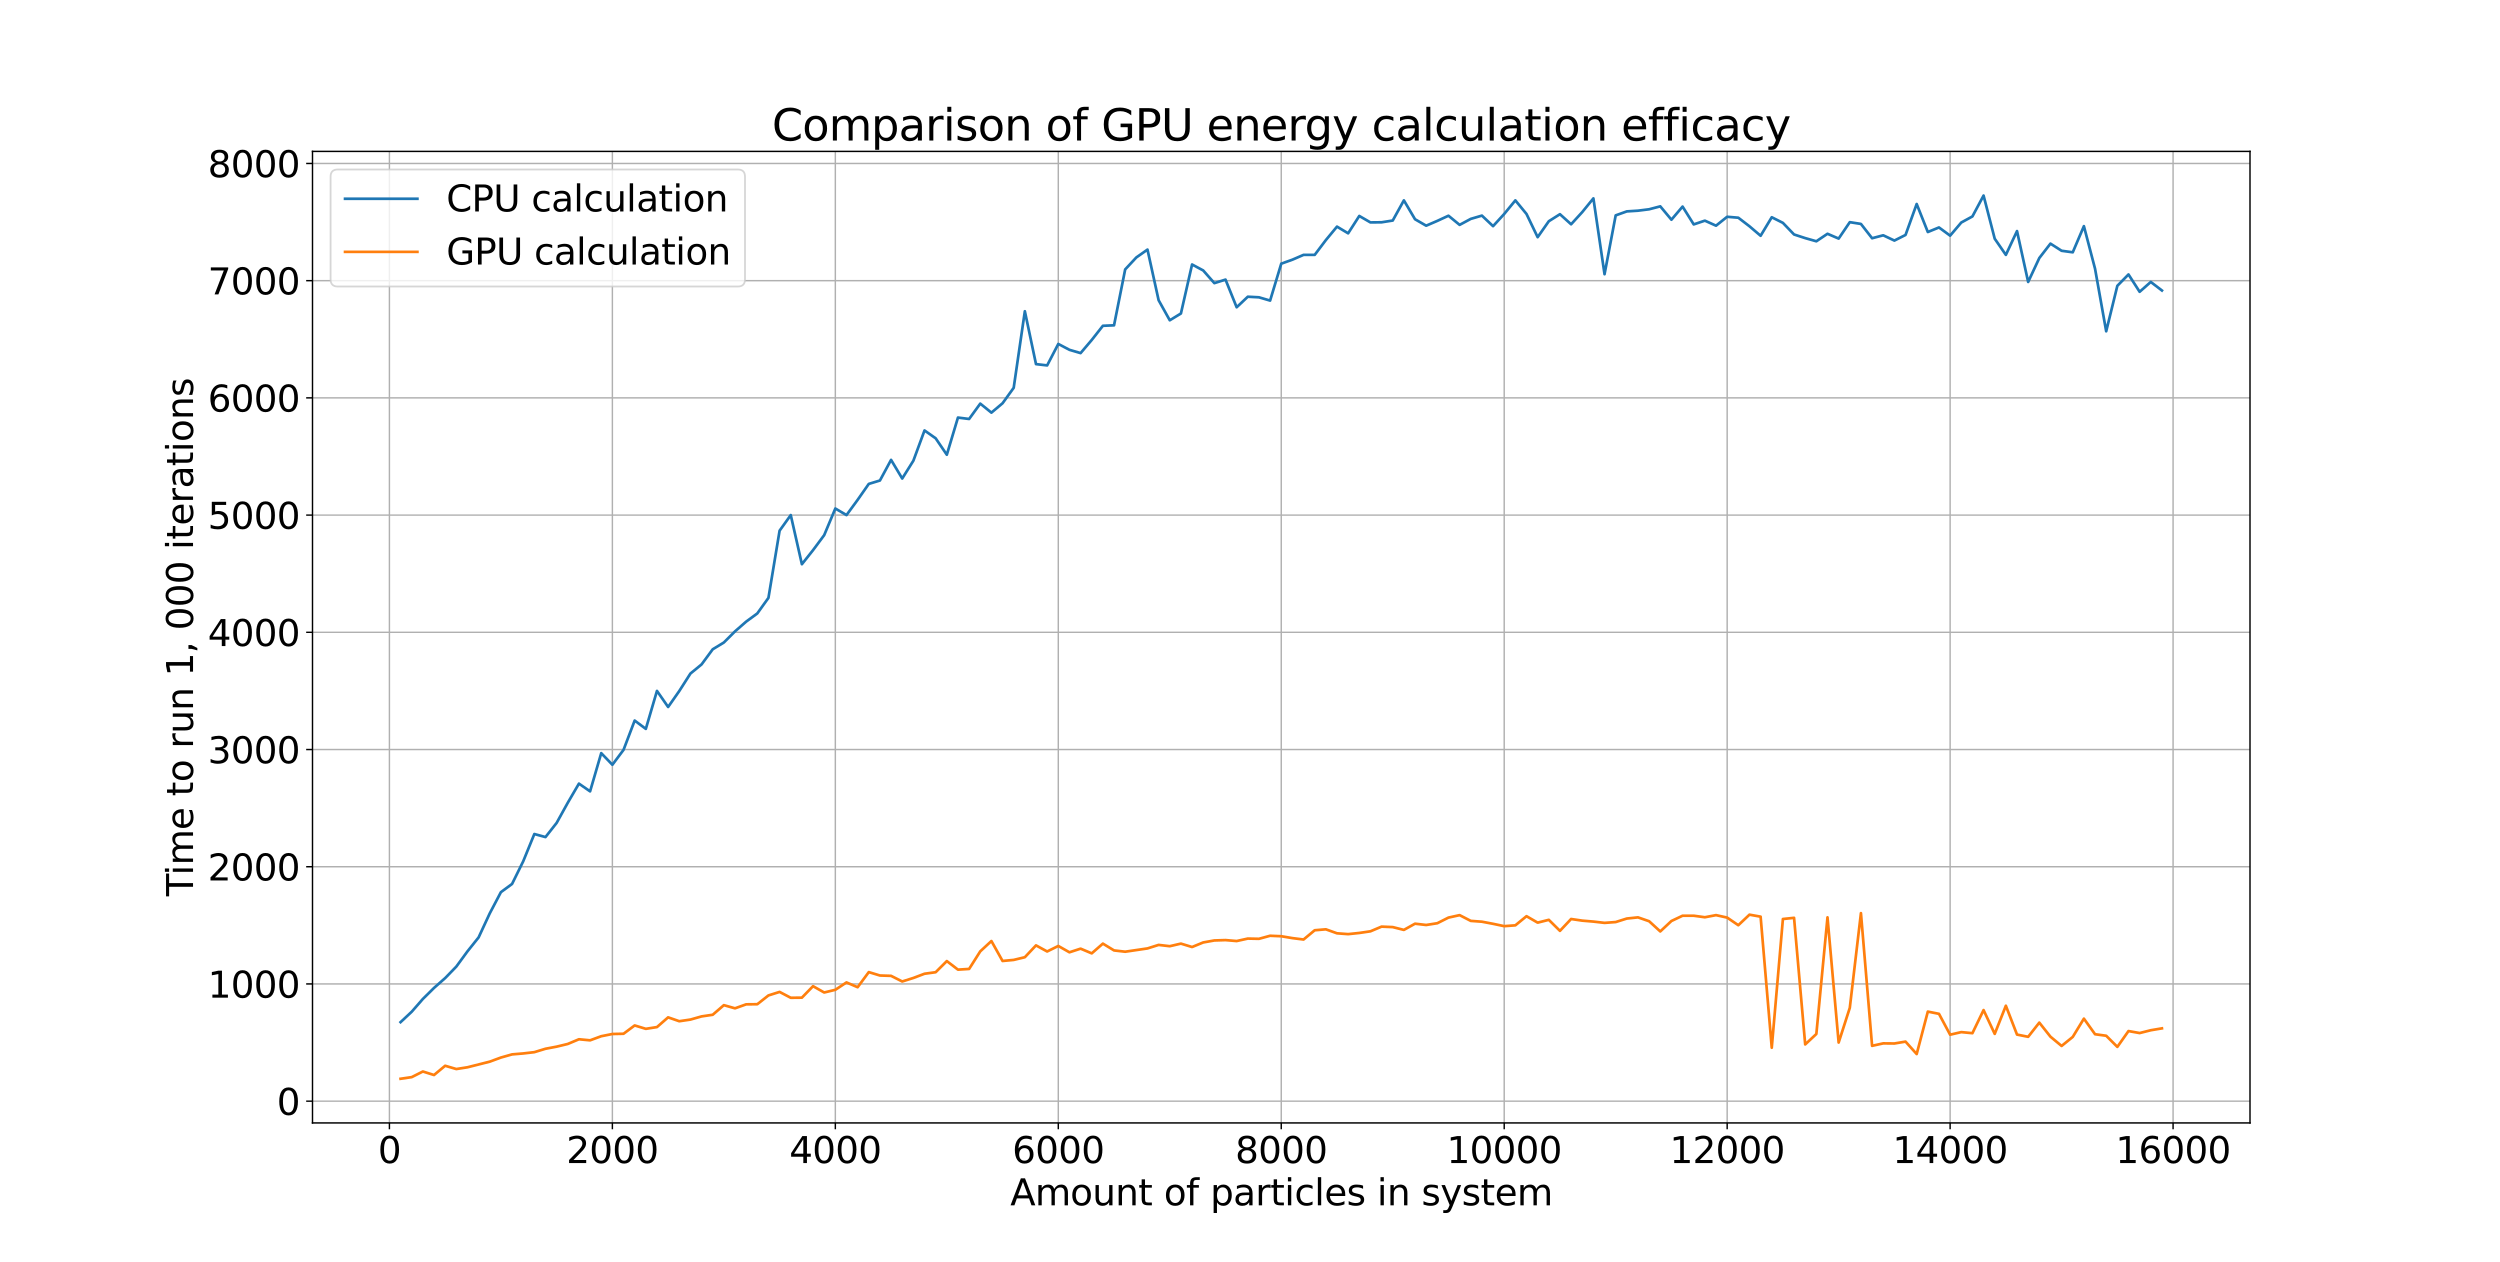 <?xml version="1.0" encoding="utf-8" standalone="no"?>
<!DOCTYPE svg PUBLIC "-//W3C//DTD SVG 1.1//EN"
  "http://www.w3.org/Graphics/SVG/1.1/DTD/svg11.dtd">
<svg xmlns:xlink="http://www.w3.org/1999/xlink" width="1382.4pt" height="697.68pt" viewBox="0 0 1382.4 697.68" xmlns="http://www.w3.org/2000/svg" version="1.1">
 <defs>
  <style type="text/css">*{stroke-linejoin: round; stroke-linecap: butt}</style>
 </defs>
 <g id="figure_1">
  <g id="patch_1">
   <path d="M 0 697.68 
L 1382.4 697.68 
L 1382.4 0 
L 0 0 
z
" style="fill: #ffffff"/>
  </g>
  <g id="axes_1">
   <g id="patch_2">
    <path d="M 172.8 620.935 
L 1244.16 620.935 
L 1244.16 83.722 
L 172.8 83.722 
z
" style="fill: #ffffff"/>
   </g>
   <g id="matplotlib.axis_1">
    <g id="xtick_1">
     <g id="line2d_1">
      <path d="M 215.334 620.935 
L 215.334 83.722 
" clip-path="url(#p359ce67615)" style="fill: none; stroke: #b0b0b0; stroke-width: 0.8; stroke-linecap: square"/>
     </g>
     <g id="line2d_2">
      <defs>
       <path id="m07ba55b7a1" d="M 0 0 
L 0 3.5 
" style="stroke: #000000; stroke-width: 0.8"/>
      </defs>
      <g>
       <use xlink:href="#m07ba55b7a1" x="215.334" y="620.935" style="stroke: #000000; stroke-width: 0.8"/>
      </g>
     </g>
     <g id="text_1">
      <!-- 0 -->
      <g transform="translate(208.971 643.132)scale(0.2 -0.2)">
       <defs>
        <path id="DejaVuSans-30" d="M 2034 4250 
Q 1547 4250 1301 3770 
Q 1056 3291 1056 2328 
Q 1056 1369 1301 889 
Q 1547 409 2034 409 
Q 2525 409 2770 889 
Q 3016 1369 3016 2328 
Q 3016 3291 2770 3770 
Q 2525 4250 2034 4250 
z
M 2034 4750 
Q 2819 4750 3233 4129 
Q 3647 3509 3647 2328 
Q 3647 1150 3233 529 
Q 2819 -91 2034 -91 
Q 1250 -91 836 529 
Q 422 1150 422 2328 
Q 422 3509 836 4129 
Q 1250 4750 2034 4750 
z
" transform="scale(0.016)"/>
       </defs>
       <use xlink:href="#DejaVuSans-30"/>
      </g>
     </g>
    </g>
    <g id="xtick_2">
     <g id="line2d_3">
      <path d="M 338.62 620.935 
L 338.62 83.722 
" clip-path="url(#p359ce67615)" style="fill: none; stroke: #b0b0b0; stroke-width: 0.8; stroke-linecap: square"/>
     </g>
     <g id="line2d_4">
      <g>
       <use xlink:href="#m07ba55b7a1" x="338.62" y="620.935" style="stroke: #000000; stroke-width: 0.8"/>
      </g>
     </g>
     <g id="text_2">
      <!-- 2000 -->
      <g transform="translate(313.17 643.132)scale(0.2 -0.2)">
       <defs>
        <path id="DejaVuSans-32" d="M 1228 531 
L 3431 531 
L 3431 0 
L 469 0 
L 469 531 
Q 828 903 1448 1529 
Q 2069 2156 2228 2338 
Q 2531 2678 2651 2914 
Q 2772 3150 2772 3378 
Q 2772 3750 2511 3984 
Q 2250 4219 1831 4219 
Q 1534 4219 1204 4116 
Q 875 4013 500 3803 
L 500 4441 
Q 881 4594 1212 4672 
Q 1544 4750 1819 4750 
Q 2544 4750 2975 4387 
Q 3406 4025 3406 3419 
Q 3406 3131 3298 2873 
Q 3191 2616 2906 2266 
Q 2828 2175 2409 1742 
Q 1991 1309 1228 531 
z
" transform="scale(0.016)"/>
       </defs>
       <use xlink:href="#DejaVuSans-32"/>
       <use xlink:href="#DejaVuSans-30" x="63.623"/>
       <use xlink:href="#DejaVuSans-30" x="127.246"/>
       <use xlink:href="#DejaVuSans-30" x="190.869"/>
      </g>
     </g>
    </g>
    <g id="xtick_3">
     <g id="line2d_5">
      <path d="M 461.907 620.935 
L 461.907 83.722 
" clip-path="url(#p359ce67615)" style="fill: none; stroke: #b0b0b0; stroke-width: 0.8; stroke-linecap: square"/>
     </g>
     <g id="line2d_6">
      <g>
       <use xlink:href="#m07ba55b7a1" x="461.907" y="620.935" style="stroke: #000000; stroke-width: 0.8"/>
      </g>
     </g>
     <g id="text_3">
      <!-- 4000 -->
      <g transform="translate(436.457 643.132)scale(0.2 -0.2)">
       <defs>
        <path id="DejaVuSans-34" d="M 2419 4116 
L 825 1625 
L 2419 1625 
L 2419 4116 
z
M 2253 4666 
L 3047 4666 
L 3047 1625 
L 3713 1625 
L 3713 1100 
L 3047 1100 
L 3047 0 
L 2419 0 
L 2419 1100 
L 313 1100 
L 313 1709 
L 2253 4666 
z
" transform="scale(0.016)"/>
       </defs>
       <use xlink:href="#DejaVuSans-34"/>
       <use xlink:href="#DejaVuSans-30" x="63.623"/>
       <use xlink:href="#DejaVuSans-30" x="127.246"/>
       <use xlink:href="#DejaVuSans-30" x="190.869"/>
      </g>
     </g>
    </g>
    <g id="xtick_4">
     <g id="line2d_7">
      <path d="M 585.193 620.935 
L 585.193 83.722 
" clip-path="url(#p359ce67615)" style="fill: none; stroke: #b0b0b0; stroke-width: 0.8; stroke-linecap: square"/>
     </g>
     <g id="line2d_8">
      <g>
       <use xlink:href="#m07ba55b7a1" x="585.193" y="620.935" style="stroke: #000000; stroke-width: 0.8"/>
      </g>
     </g>
     <g id="text_4">
      <!-- 6000 -->
      <g transform="translate(559.743 643.132)scale(0.2 -0.2)">
       <defs>
        <path id="DejaVuSans-36" d="M 2113 2584 
Q 1688 2584 1439 2293 
Q 1191 2003 1191 1497 
Q 1191 994 1439 701 
Q 1688 409 2113 409 
Q 2538 409 2786 701 
Q 3034 994 3034 1497 
Q 3034 2003 2786 2293 
Q 2538 2584 2113 2584 
z
M 3366 4563 
L 3366 3988 
Q 3128 4100 2886 4159 
Q 2644 4219 2406 4219 
Q 1781 4219 1451 3797 
Q 1122 3375 1075 2522 
Q 1259 2794 1537 2939 
Q 1816 3084 2150 3084 
Q 2853 3084 3261 2657 
Q 3669 2231 3669 1497 
Q 3669 778 3244 343 
Q 2819 -91 2113 -91 
Q 1303 -91 875 529 
Q 447 1150 447 2328 
Q 447 3434 972 4092 
Q 1497 4750 2381 4750 
Q 2619 4750 2861 4703 
Q 3103 4656 3366 4563 
z
" transform="scale(0.016)"/>
       </defs>
       <use xlink:href="#DejaVuSans-36"/>
       <use xlink:href="#DejaVuSans-30" x="63.623"/>
       <use xlink:href="#DejaVuSans-30" x="127.246"/>
       <use xlink:href="#DejaVuSans-30" x="190.869"/>
      </g>
     </g>
    </g>
    <g id="xtick_5">
     <g id="line2d_9">
      <path d="M 708.48 620.935 
L 708.48 83.722 
" clip-path="url(#p359ce67615)" style="fill: none; stroke: #b0b0b0; stroke-width: 0.8; stroke-linecap: square"/>
     </g>
     <g id="line2d_10">
      <g>
       <use xlink:href="#m07ba55b7a1" x="708.48" y="620.935" style="stroke: #000000; stroke-width: 0.8"/>
      </g>
     </g>
     <g id="text_5">
      <!-- 8000 -->
      <g transform="translate(683.03 643.132)scale(0.2 -0.2)">
       <defs>
        <path id="DejaVuSans-38" d="M 2034 2216 
Q 1584 2216 1326 1975 
Q 1069 1734 1069 1313 
Q 1069 891 1326 650 
Q 1584 409 2034 409 
Q 2484 409 2743 651 
Q 3003 894 3003 1313 
Q 3003 1734 2745 1975 
Q 2488 2216 2034 2216 
z
M 1403 2484 
Q 997 2584 770 2862 
Q 544 3141 544 3541 
Q 544 4100 942 4425 
Q 1341 4750 2034 4750 
Q 2731 4750 3128 4425 
Q 3525 4100 3525 3541 
Q 3525 3141 3298 2862 
Q 3072 2584 2669 2484 
Q 3125 2378 3379 2068 
Q 3634 1759 3634 1313 
Q 3634 634 3220 271 
Q 2806 -91 2034 -91 
Q 1263 -91 848 271 
Q 434 634 434 1313 
Q 434 1759 690 2068 
Q 947 2378 1403 2484 
z
M 1172 3481 
Q 1172 3119 1398 2916 
Q 1625 2713 2034 2713 
Q 2441 2713 2670 2916 
Q 2900 3119 2900 3481 
Q 2900 3844 2670 4047 
Q 2441 4250 2034 4250 
Q 1625 4250 1398 4047 
Q 1172 3844 1172 3481 
z
" transform="scale(0.016)"/>
       </defs>
       <use xlink:href="#DejaVuSans-38"/>
       <use xlink:href="#DejaVuSans-30" x="63.623"/>
       <use xlink:href="#DejaVuSans-30" x="127.246"/>
       <use xlink:href="#DejaVuSans-30" x="190.869"/>
      </g>
     </g>
    </g>
    <g id="xtick_6">
     <g id="line2d_11">
      <path d="M 831.767 620.935 
L 831.767 83.722 
" clip-path="url(#p359ce67615)" style="fill: none; stroke: #b0b0b0; stroke-width: 0.8; stroke-linecap: square"/>
     </g>
     <g id="line2d_12">
      <g>
       <use xlink:href="#m07ba55b7a1" x="831.767" y="620.935" style="stroke: #000000; stroke-width: 0.8"/>
      </g>
     </g>
     <g id="text_6">
      <!-- 10000 -->
      <g transform="translate(799.954 643.132)scale(0.2 -0.2)">
       <defs>
        <path id="DejaVuSans-31" d="M 794 531 
L 1825 531 
L 1825 4091 
L 703 3866 
L 703 4441 
L 1819 4666 
L 2450 4666 
L 2450 531 
L 3481 531 
L 3481 0 
L 794 0 
L 794 531 
z
" transform="scale(0.016)"/>
       </defs>
       <use xlink:href="#DejaVuSans-31"/>
       <use xlink:href="#DejaVuSans-30" x="63.623"/>
       <use xlink:href="#DejaVuSans-30" x="127.246"/>
       <use xlink:href="#DejaVuSans-30" x="190.869"/>
       <use xlink:href="#DejaVuSans-30" x="254.492"/>
      </g>
     </g>
    </g>
    <g id="xtick_7">
     <g id="line2d_13">
      <path d="M 955.053 620.935 
L 955.053 83.722 
" clip-path="url(#p359ce67615)" style="fill: none; stroke: #b0b0b0; stroke-width: 0.8; stroke-linecap: square"/>
     </g>
     <g id="line2d_14">
      <g>
       <use xlink:href="#m07ba55b7a1" x="955.053" y="620.935" style="stroke: #000000; stroke-width: 0.8"/>
      </g>
     </g>
     <g id="text_7">
      <!-- 12000 -->
      <g transform="translate(923.241 643.132)scale(0.2 -0.2)">
       <use xlink:href="#DejaVuSans-31"/>
       <use xlink:href="#DejaVuSans-32" x="63.623"/>
       <use xlink:href="#DejaVuSans-30" x="127.246"/>
       <use xlink:href="#DejaVuSans-30" x="190.869"/>
       <use xlink:href="#DejaVuSans-30" x="254.492"/>
      </g>
     </g>
    </g>
    <g id="xtick_8">
     <g id="line2d_15">
      <path d="M 1078.34 620.935 
L 1078.34 83.722 
" clip-path="url(#p359ce67615)" style="fill: none; stroke: #b0b0b0; stroke-width: 0.8; stroke-linecap: square"/>
     </g>
     <g id="line2d_16">
      <g>
       <use xlink:href="#m07ba55b7a1" x="1078.34" y="620.935" style="stroke: #000000; stroke-width: 0.8"/>
      </g>
     </g>
     <g id="text_8">
      <!-- 14000 -->
      <g transform="translate(1046.527 643.132)scale(0.2 -0.2)">
       <use xlink:href="#DejaVuSans-31"/>
       <use xlink:href="#DejaVuSans-34" x="63.623"/>
       <use xlink:href="#DejaVuSans-30" x="127.246"/>
       <use xlink:href="#DejaVuSans-30" x="190.869"/>
       <use xlink:href="#DejaVuSans-30" x="254.492"/>
      </g>
     </g>
    </g>
    <g id="xtick_9">
     <g id="line2d_17">
      <path d="M 1201.626 620.935 
L 1201.626 83.722 
" clip-path="url(#p359ce67615)" style="fill: none; stroke: #b0b0b0; stroke-width: 0.8; stroke-linecap: square"/>
     </g>
     <g id="line2d_18">
      <g>
       <use xlink:href="#m07ba55b7a1" x="1201.626" y="620.935" style="stroke: #000000; stroke-width: 0.8"/>
      </g>
     </g>
     <g id="text_9">
      <!-- 16000 -->
      <g transform="translate(1169.814 643.132)scale(0.2 -0.2)">
       <use xlink:href="#DejaVuSans-31"/>
       <use xlink:href="#DejaVuSans-36" x="63.623"/>
       <use xlink:href="#DejaVuSans-30" x="127.246"/>
       <use xlink:href="#DejaVuSans-30" x="190.869"/>
       <use xlink:href="#DejaVuSans-30" x="254.492"/>
      </g>
     </g>
    </g>
    <g id="text_10">
     <!-- Amount of particles in system -->
     <g transform="translate(558.641 666.488)scale(0.2 -0.2)">
      <defs>
       <path id="DejaVuSans-41" d="M 2188 4044 
L 1331 1722 
L 3047 1722 
L 2188 4044 
z
M 1831 4666 
L 2547 4666 
L 4325 0 
L 3669 0 
L 3244 1197 
L 1141 1197 
L 716 0 
L 50 0 
L 1831 4666 
z
" transform="scale(0.016)"/>
       <path id="DejaVuSans-6d" d="M 3328 2828 
Q 3544 3216 3844 3400 
Q 4144 3584 4550 3584 
Q 5097 3584 5394 3201 
Q 5691 2819 5691 2113 
L 5691 0 
L 5113 0 
L 5113 2094 
Q 5113 2597 4934 2840 
Q 4756 3084 4391 3084 
Q 3944 3084 3684 2787 
Q 3425 2491 3425 1978 
L 3425 0 
L 2847 0 
L 2847 2094 
Q 2847 2600 2669 2842 
Q 2491 3084 2119 3084 
Q 1678 3084 1418 2786 
Q 1159 2488 1159 1978 
L 1159 0 
L 581 0 
L 581 3500 
L 1159 3500 
L 1159 2956 
Q 1356 3278 1631 3431 
Q 1906 3584 2284 3584 
Q 2666 3584 2933 3390 
Q 3200 3197 3328 2828 
z
" transform="scale(0.016)"/>
       <path id="DejaVuSans-6f" d="M 1959 3097 
Q 1497 3097 1228 2736 
Q 959 2375 959 1747 
Q 959 1119 1226 758 
Q 1494 397 1959 397 
Q 2419 397 2687 759 
Q 2956 1122 2956 1747 
Q 2956 2369 2687 2733 
Q 2419 3097 1959 3097 
z
M 1959 3584 
Q 2709 3584 3137 3096 
Q 3566 2609 3566 1747 
Q 3566 888 3137 398 
Q 2709 -91 1959 -91 
Q 1206 -91 779 398 
Q 353 888 353 1747 
Q 353 2609 779 3096 
Q 1206 3584 1959 3584 
z
" transform="scale(0.016)"/>
       <path id="DejaVuSans-75" d="M 544 1381 
L 544 3500 
L 1119 3500 
L 1119 1403 
Q 1119 906 1312 657 
Q 1506 409 1894 409 
Q 2359 409 2629 706 
Q 2900 1003 2900 1516 
L 2900 3500 
L 3475 3500 
L 3475 0 
L 2900 0 
L 2900 538 
Q 2691 219 2414 64 
Q 2138 -91 1772 -91 
Q 1169 -91 856 284 
Q 544 659 544 1381 
z
M 1991 3584 
L 1991 3584 
z
" transform="scale(0.016)"/>
       <path id="DejaVuSans-6e" d="M 3513 2113 
L 3513 0 
L 2938 0 
L 2938 2094 
Q 2938 2591 2744 2837 
Q 2550 3084 2163 3084 
Q 1697 3084 1428 2787 
Q 1159 2491 1159 1978 
L 1159 0 
L 581 0 
L 581 3500 
L 1159 3500 
L 1159 2956 
Q 1366 3272 1645 3428 
Q 1925 3584 2291 3584 
Q 2894 3584 3203 3211 
Q 3513 2838 3513 2113 
z
" transform="scale(0.016)"/>
       <path id="DejaVuSans-74" d="M 1172 4494 
L 1172 3500 
L 2356 3500 
L 2356 3053 
L 1172 3053 
L 1172 1153 
Q 1172 725 1289 603 
Q 1406 481 1766 481 
L 2356 481 
L 2356 0 
L 1766 0 
Q 1100 0 847 248 
Q 594 497 594 1153 
L 594 3053 
L 172 3053 
L 172 3500 
L 594 3500 
L 594 4494 
L 1172 4494 
z
" transform="scale(0.016)"/>
       <path id="DejaVuSans-20" transform="scale(0.016)"/>
       <path id="DejaVuSans-66" d="M 2375 4863 
L 2375 4384 
L 1825 4384 
Q 1516 4384 1395 4259 
Q 1275 4134 1275 3809 
L 1275 3500 
L 2222 3500 
L 2222 3053 
L 1275 3053 
L 1275 0 
L 697 0 
L 697 3053 
L 147 3053 
L 147 3500 
L 697 3500 
L 697 3744 
Q 697 4328 969 4595 
Q 1241 4863 1831 4863 
L 2375 4863 
z
" transform="scale(0.016)"/>
       <path id="DejaVuSans-70" d="M 1159 525 
L 1159 -1331 
L 581 -1331 
L 581 3500 
L 1159 3500 
L 1159 2969 
Q 1341 3281 1617 3432 
Q 1894 3584 2278 3584 
Q 2916 3584 3314 3078 
Q 3713 2572 3713 1747 
Q 3713 922 3314 415 
Q 2916 -91 2278 -91 
Q 1894 -91 1617 61 
Q 1341 213 1159 525 
z
M 3116 1747 
Q 3116 2381 2855 2742 
Q 2594 3103 2138 3103 
Q 1681 3103 1420 2742 
Q 1159 2381 1159 1747 
Q 1159 1113 1420 752 
Q 1681 391 2138 391 
Q 2594 391 2855 752 
Q 3116 1113 3116 1747 
z
" transform="scale(0.016)"/>
       <path id="DejaVuSans-61" d="M 2194 1759 
Q 1497 1759 1228 1600 
Q 959 1441 959 1056 
Q 959 750 1161 570 
Q 1363 391 1709 391 
Q 2188 391 2477 730 
Q 2766 1069 2766 1631 
L 2766 1759 
L 2194 1759 
z
M 3341 1997 
L 3341 0 
L 2766 0 
L 2766 531 
Q 2569 213 2275 61 
Q 1981 -91 1556 -91 
Q 1019 -91 701 211 
Q 384 513 384 1019 
Q 384 1609 779 1909 
Q 1175 2209 1959 2209 
L 2766 2209 
L 2766 2266 
Q 2766 2663 2505 2880 
Q 2244 3097 1772 3097 
Q 1472 3097 1187 3025 
Q 903 2953 641 2809 
L 641 3341 
Q 956 3463 1253 3523 
Q 1550 3584 1831 3584 
Q 2591 3584 2966 3190 
Q 3341 2797 3341 1997 
z
" transform="scale(0.016)"/>
       <path id="DejaVuSans-72" d="M 2631 2963 
Q 2534 3019 2420 3045 
Q 2306 3072 2169 3072 
Q 1681 3072 1420 2755 
Q 1159 2438 1159 1844 
L 1159 0 
L 581 0 
L 581 3500 
L 1159 3500 
L 1159 2956 
Q 1341 3275 1631 3429 
Q 1922 3584 2338 3584 
Q 2397 3584 2469 3576 
Q 2541 3569 2628 3553 
L 2631 2963 
z
" transform="scale(0.016)"/>
       <path id="DejaVuSans-69" d="M 603 3500 
L 1178 3500 
L 1178 0 
L 603 0 
L 603 3500 
z
M 603 4863 
L 1178 4863 
L 1178 4134 
L 603 4134 
L 603 4863 
z
" transform="scale(0.016)"/>
       <path id="DejaVuSans-63" d="M 3122 3366 
L 3122 2828 
Q 2878 2963 2633 3030 
Q 2388 3097 2138 3097 
Q 1578 3097 1268 2742 
Q 959 2388 959 1747 
Q 959 1106 1268 751 
Q 1578 397 2138 397 
Q 2388 397 2633 464 
Q 2878 531 3122 666 
L 3122 134 
Q 2881 22 2623 -34 
Q 2366 -91 2075 -91 
Q 1284 -91 818 406 
Q 353 903 353 1747 
Q 353 2603 823 3093 
Q 1294 3584 2113 3584 
Q 2378 3584 2631 3529 
Q 2884 3475 3122 3366 
z
" transform="scale(0.016)"/>
       <path id="DejaVuSans-6c" d="M 603 4863 
L 1178 4863 
L 1178 0 
L 603 0 
L 603 4863 
z
" transform="scale(0.016)"/>
       <path id="DejaVuSans-65" d="M 3597 1894 
L 3597 1613 
L 953 1613 
Q 991 1019 1311 708 
Q 1631 397 2203 397 
Q 2534 397 2845 478 
Q 3156 559 3463 722 
L 3463 178 
Q 3153 47 2828 -22 
Q 2503 -91 2169 -91 
Q 1331 -91 842 396 
Q 353 884 353 1716 
Q 353 2575 817 3079 
Q 1281 3584 2069 3584 
Q 2775 3584 3186 3129 
Q 3597 2675 3597 1894 
z
M 3022 2063 
Q 3016 2534 2758 2815 
Q 2500 3097 2075 3097 
Q 1594 3097 1305 2825 
Q 1016 2553 972 2059 
L 3022 2063 
z
" transform="scale(0.016)"/>
       <path id="DejaVuSans-73" d="M 2834 3397 
L 2834 2853 
Q 2591 2978 2328 3040 
Q 2066 3103 1784 3103 
Q 1356 3103 1142 2972 
Q 928 2841 928 2578 
Q 928 2378 1081 2264 
Q 1234 2150 1697 2047 
L 1894 2003 
Q 2506 1872 2764 1633 
Q 3022 1394 3022 966 
Q 3022 478 2636 193 
Q 2250 -91 1575 -91 
Q 1294 -91 989 -36 
Q 684 19 347 128 
L 347 722 
Q 666 556 975 473 
Q 1284 391 1588 391 
Q 1994 391 2212 530 
Q 2431 669 2431 922 
Q 2431 1156 2273 1281 
Q 2116 1406 1581 1522 
L 1381 1569 
Q 847 1681 609 1914 
Q 372 2147 372 2553 
Q 372 3047 722 3315 
Q 1072 3584 1716 3584 
Q 2034 3584 2315 3537 
Q 2597 3491 2834 3397 
z
" transform="scale(0.016)"/>
       <path id="DejaVuSans-79" d="M 2059 -325 
Q 1816 -950 1584 -1140 
Q 1353 -1331 966 -1331 
L 506 -1331 
L 506 -850 
L 844 -850 
Q 1081 -850 1212 -737 
Q 1344 -625 1503 -206 
L 1606 56 
L 191 3500 
L 800 3500 
L 1894 763 
L 2988 3500 
L 3597 3500 
L 2059 -325 
z
" transform="scale(0.016)"/>
      </defs>
      <use xlink:href="#DejaVuSans-41"/>
      <use xlink:href="#DejaVuSans-6d" x="68.408"/>
      <use xlink:href="#DejaVuSans-6f" x="165.82"/>
      <use xlink:href="#DejaVuSans-75" x="227.002"/>
      <use xlink:href="#DejaVuSans-6e" x="290.381"/>
      <use xlink:href="#DejaVuSans-74" x="353.76"/>
      <use xlink:href="#DejaVuSans-20" x="392.969"/>
      <use xlink:href="#DejaVuSans-6f" x="424.756"/>
      <use xlink:href="#DejaVuSans-66" x="485.938"/>
      <use xlink:href="#DejaVuSans-20" x="521.143"/>
      <use xlink:href="#DejaVuSans-70" x="552.93"/>
      <use xlink:href="#DejaVuSans-61" x="616.406"/>
      <use xlink:href="#DejaVuSans-72" x="677.686"/>
      <use xlink:href="#DejaVuSans-74" x="718.799"/>
      <use xlink:href="#DejaVuSans-69" x="758.008"/>
      <use xlink:href="#DejaVuSans-63" x="785.791"/>
      <use xlink:href="#DejaVuSans-6c" x="840.771"/>
      <use xlink:href="#DejaVuSans-65" x="868.555"/>
      <use xlink:href="#DejaVuSans-73" x="930.078"/>
      <use xlink:href="#DejaVuSans-20" x="982.178"/>
      <use xlink:href="#DejaVuSans-69" x="1013.965"/>
      <use xlink:href="#DejaVuSans-6e" x="1041.748"/>
      <use xlink:href="#DejaVuSans-20" x="1105.127"/>
      <use xlink:href="#DejaVuSans-73" x="1136.914"/>
      <use xlink:href="#DejaVuSans-79" x="1189.014"/>
      <use xlink:href="#DejaVuSans-73" x="1248.193"/>
      <use xlink:href="#DejaVuSans-74" x="1300.293"/>
      <use xlink:href="#DejaVuSans-65" x="1339.502"/>
      <use xlink:href="#DejaVuSans-6d" x="1401.025"/>
     </g>
    </g>
   </g>
   <g id="matplotlib.axis_2">
    <g id="ytick_1">
     <g id="line2d_19">
      <path d="M 172.8 608.896 
L 1244.16 608.896 
" clip-path="url(#p359ce67615)" style="fill: none; stroke: #b0b0b0; stroke-width: 0.8; stroke-linecap: square"/>
     </g>
     <g id="line2d_20">
      <defs>
       <path id="mf67b901372" d="M 0 0 
L -3.5 0 
" style="stroke: #000000; stroke-width: 0.8"/>
      </defs>
      <g>
       <use xlink:href="#mf67b901372" x="172.8" y="608.896" style="stroke: #000000; stroke-width: 0.8"/>
      </g>
     </g>
     <g id="text_11">
      <!-- 0 -->
      <g transform="translate(153.075 616.494)scale(0.2 -0.2)">
       <use xlink:href="#DejaVuSans-30"/>
      </g>
     </g>
    </g>
    <g id="ytick_2">
     <g id="line2d_21">
      <path d="M 172.8 544.082 
L 1244.16 544.082 
" clip-path="url(#p359ce67615)" style="fill: none; stroke: #b0b0b0; stroke-width: 0.8; stroke-linecap: square"/>
     </g>
     <g id="line2d_22">
      <g>
       <use xlink:href="#mf67b901372" x="172.8" y="544.082" style="stroke: #000000; stroke-width: 0.8"/>
      </g>
     </g>
     <g id="text_12">
      <!-- 1000 -->
      <g transform="translate(114.9 551.68)scale(0.2 -0.2)">
       <use xlink:href="#DejaVuSans-31"/>
       <use xlink:href="#DejaVuSans-30" x="63.623"/>
       <use xlink:href="#DejaVuSans-30" x="127.246"/>
       <use xlink:href="#DejaVuSans-30" x="190.869"/>
      </g>
     </g>
    </g>
    <g id="ytick_3">
     <g id="line2d_23">
      <path d="M 172.8 479.267 
L 1244.16 479.267 
" clip-path="url(#p359ce67615)" style="fill: none; stroke: #b0b0b0; stroke-width: 0.8; stroke-linecap: square"/>
     </g>
     <g id="line2d_24">
      <g>
       <use xlink:href="#mf67b901372" x="172.8" y="479.267" style="stroke: #000000; stroke-width: 0.8"/>
      </g>
     </g>
     <g id="text_13">
      <!-- 2000 -->
      <g transform="translate(114.9 486.866)scale(0.2 -0.2)">
       <use xlink:href="#DejaVuSans-32"/>
       <use xlink:href="#DejaVuSans-30" x="63.623"/>
       <use xlink:href="#DejaVuSans-30" x="127.246"/>
       <use xlink:href="#DejaVuSans-30" x="190.869"/>
      </g>
     </g>
    </g>
    <g id="ytick_4">
     <g id="line2d_25">
      <path d="M 172.8 414.453 
L 1244.16 414.453 
" clip-path="url(#p359ce67615)" style="fill: none; stroke: #b0b0b0; stroke-width: 0.8; stroke-linecap: square"/>
     </g>
     <g id="line2d_26">
      <g>
       <use xlink:href="#mf67b901372" x="172.8" y="414.453" style="stroke: #000000; stroke-width: 0.8"/>
      </g>
     </g>
     <g id="text_14">
      <!-- 3000 -->
      <g transform="translate(114.9 422.051)scale(0.2 -0.2)">
       <defs>
        <path id="DejaVuSans-33" d="M 2597 2516 
Q 3050 2419 3304 2112 
Q 3559 1806 3559 1356 
Q 3559 666 3084 287 
Q 2609 -91 1734 -91 
Q 1441 -91 1130 -33 
Q 819 25 488 141 
L 488 750 
Q 750 597 1062 519 
Q 1375 441 1716 441 
Q 2309 441 2620 675 
Q 2931 909 2931 1356 
Q 2931 1769 2642 2001 
Q 2353 2234 1838 2234 
L 1294 2234 
L 1294 2753 
L 1863 2753 
Q 2328 2753 2575 2939 
Q 2822 3125 2822 3475 
Q 2822 3834 2567 4026 
Q 2313 4219 1838 4219 
Q 1578 4219 1281 4162 
Q 984 4106 628 3988 
L 628 4550 
Q 988 4650 1302 4700 
Q 1616 4750 1894 4750 
Q 2613 4750 3031 4423 
Q 3450 4097 3450 3541 
Q 3450 3153 3228 2886 
Q 3006 2619 2597 2516 
z
" transform="scale(0.016)"/>
       </defs>
       <use xlink:href="#DejaVuSans-33"/>
       <use xlink:href="#DejaVuSans-30" x="63.623"/>
       <use xlink:href="#DejaVuSans-30" x="127.246"/>
       <use xlink:href="#DejaVuSans-30" x="190.869"/>
      </g>
     </g>
    </g>
    <g id="ytick_5">
     <g id="line2d_27">
      <path d="M 172.8 349.639 
L 1244.16 349.639 
" clip-path="url(#p359ce67615)" style="fill: none; stroke: #b0b0b0; stroke-width: 0.8; stroke-linecap: square"/>
     </g>
     <g id="line2d_28">
      <g>
       <use xlink:href="#mf67b901372" x="172.8" y="349.639" style="stroke: #000000; stroke-width: 0.8"/>
      </g>
     </g>
     <g id="text_15">
      <!-- 4000 -->
      <g transform="translate(114.9 357.237)scale(0.2 -0.2)">
       <use xlink:href="#DejaVuSans-34"/>
       <use xlink:href="#DejaVuSans-30" x="63.623"/>
       <use xlink:href="#DejaVuSans-30" x="127.246"/>
       <use xlink:href="#DejaVuSans-30" x="190.869"/>
      </g>
     </g>
    </g>
    <g id="ytick_6">
     <g id="line2d_29">
      <path d="M 172.8 284.824 
L 1244.16 284.824 
" clip-path="url(#p359ce67615)" style="fill: none; stroke: #b0b0b0; stroke-width: 0.8; stroke-linecap: square"/>
     </g>
     <g id="line2d_30">
      <g>
       <use xlink:href="#mf67b901372" x="172.8" y="284.824" style="stroke: #000000; stroke-width: 0.8"/>
      </g>
     </g>
     <g id="text_16">
      <!-- 5000 -->
      <g transform="translate(114.9 292.423)scale(0.2 -0.2)">
       <defs>
        <path id="DejaVuSans-35" d="M 691 4666 
L 3169 4666 
L 3169 4134 
L 1269 4134 
L 1269 2991 
Q 1406 3038 1543 3061 
Q 1681 3084 1819 3084 
Q 2600 3084 3056 2656 
Q 3513 2228 3513 1497 
Q 3513 744 3044 326 
Q 2575 -91 1722 -91 
Q 1428 -91 1123 -41 
Q 819 9 494 109 
L 494 744 
Q 775 591 1075 516 
Q 1375 441 1709 441 
Q 2250 441 2565 725 
Q 2881 1009 2881 1497 
Q 2881 1984 2565 2268 
Q 2250 2553 1709 2553 
Q 1456 2553 1204 2497 
Q 953 2441 691 2322 
L 691 4666 
z
" transform="scale(0.016)"/>
       </defs>
       <use xlink:href="#DejaVuSans-35"/>
       <use xlink:href="#DejaVuSans-30" x="63.623"/>
       <use xlink:href="#DejaVuSans-30" x="127.246"/>
       <use xlink:href="#DejaVuSans-30" x="190.869"/>
      </g>
     </g>
    </g>
    <g id="ytick_7">
     <g id="line2d_31">
      <path d="M 172.8 220.01 
L 1244.16 220.01 
" clip-path="url(#p359ce67615)" style="fill: none; stroke: #b0b0b0; stroke-width: 0.8; stroke-linecap: square"/>
     </g>
     <g id="line2d_32">
      <g>
       <use xlink:href="#mf67b901372" x="172.8" y="220.01" style="stroke: #000000; stroke-width: 0.8"/>
      </g>
     </g>
     <g id="text_17">
      <!-- 6000 -->
      <g transform="translate(114.9 227.608)scale(0.2 -0.2)">
       <use xlink:href="#DejaVuSans-36"/>
       <use xlink:href="#DejaVuSans-30" x="63.623"/>
       <use xlink:href="#DejaVuSans-30" x="127.246"/>
       <use xlink:href="#DejaVuSans-30" x="190.869"/>
      </g>
     </g>
    </g>
    <g id="ytick_8">
     <g id="line2d_33">
      <path d="M 172.8 155.196 
L 1244.16 155.196 
" clip-path="url(#p359ce67615)" style="fill: none; stroke: #b0b0b0; stroke-width: 0.8; stroke-linecap: square"/>
     </g>
     <g id="line2d_34">
      <g>
       <use xlink:href="#mf67b901372" x="172.8" y="155.196" style="stroke: #000000; stroke-width: 0.8"/>
      </g>
     </g>
     <g id="text_18">
      <!-- 7000 -->
      <g transform="translate(114.9 162.794)scale(0.2 -0.2)">
       <defs>
        <path id="DejaVuSans-37" d="M 525 4666 
L 3525 4666 
L 3525 4397 
L 1831 0 
L 1172 0 
L 2766 4134 
L 525 4134 
L 525 4666 
z
" transform="scale(0.016)"/>
       </defs>
       <use xlink:href="#DejaVuSans-37"/>
       <use xlink:href="#DejaVuSans-30" x="63.623"/>
       <use xlink:href="#DejaVuSans-30" x="127.246"/>
       <use xlink:href="#DejaVuSans-30" x="190.869"/>
      </g>
     </g>
    </g>
    <g id="ytick_9">
     <g id="line2d_35">
      <path d="M 172.8 90.381 
L 1244.16 90.381 
" clip-path="url(#p359ce67615)" style="fill: none; stroke: #b0b0b0; stroke-width: 0.8; stroke-linecap: square"/>
     </g>
     <g id="line2d_36">
      <g>
       <use xlink:href="#mf67b901372" x="172.8" y="90.381" style="stroke: #000000; stroke-width: 0.8"/>
      </g>
     </g>
     <g id="text_19">
      <!-- 8000 -->
      <g transform="translate(114.9 97.98)scale(0.2 -0.2)">
       <use xlink:href="#DejaVuSans-38"/>
       <use xlink:href="#DejaVuSans-30" x="63.623"/>
       <use xlink:href="#DejaVuSans-30" x="127.246"/>
       <use xlink:href="#DejaVuSans-30" x="190.869"/>
      </g>
     </g>
    </g>
    <g id="text_20">
     <!-- Time to run 1, 000 iterations -->
     <g transform="translate(106.741 495.594)rotate(-90)scale(0.2 -0.2)">
      <defs>
       <path id="DejaVuSans-54" d="M -19 4666 
L 3928 4666 
L 3928 4134 
L 2272 4134 
L 2272 0 
L 1638 0 
L 1638 4134 
L -19 4134 
L -19 4666 
z
" transform="scale(0.016)"/>
       <path id="DejaVuSans-2c" d="M 750 794 
L 1409 794 
L 1409 256 
L 897 -744 
L 494 -744 
L 750 256 
L 750 794 
z
" transform="scale(0.016)"/>
      </defs>
      <use xlink:href="#DejaVuSans-54"/>
      <use xlink:href="#DejaVuSans-69" x="57.959"/>
      <use xlink:href="#DejaVuSans-6d" x="85.742"/>
      <use xlink:href="#DejaVuSans-65" x="183.154"/>
      <use xlink:href="#DejaVuSans-20" x="244.678"/>
      <use xlink:href="#DejaVuSans-74" x="276.465"/>
      <use xlink:href="#DejaVuSans-6f" x="315.674"/>
      <use xlink:href="#DejaVuSans-20" x="376.855"/>
      <use xlink:href="#DejaVuSans-72" x="408.643"/>
      <use xlink:href="#DejaVuSans-75" x="449.756"/>
      <use xlink:href="#DejaVuSans-6e" x="513.135"/>
      <use xlink:href="#DejaVuSans-20" x="576.514"/>
      <use xlink:href="#DejaVuSans-31" x="608.301"/>
      <use xlink:href="#DejaVuSans-2c" x="671.924"/>
      <use xlink:href="#DejaVuSans-20" x="703.711"/>
      <use xlink:href="#DejaVuSans-30" x="735.498"/>
      <use xlink:href="#DejaVuSans-30" x="799.121"/>
      <use xlink:href="#DejaVuSans-30" x="862.744"/>
      <use xlink:href="#DejaVuSans-20" x="926.367"/>
      <use xlink:href="#DejaVuSans-69" x="958.154"/>
      <use xlink:href="#DejaVuSans-74" x="985.938"/>
      <use xlink:href="#DejaVuSans-65" x="1025.146"/>
      <use xlink:href="#DejaVuSans-72" x="1086.67"/>
      <use xlink:href="#DejaVuSans-61" x="1127.783"/>
      <use xlink:href="#DejaVuSans-74" x="1189.062"/>
      <use xlink:href="#DejaVuSans-69" x="1228.271"/>
      <use xlink:href="#DejaVuSans-6f" x="1256.055"/>
      <use xlink:href="#DejaVuSans-6e" x="1317.236"/>
      <use xlink:href="#DejaVuSans-73" x="1380.615"/>
     </g>
    </g>
   </g>
   <g id="line2d_37">
    <path d="M 221.498 565.211 
L 227.663 559.443 
L 233.827 552.378 
L 239.991 546.285 
L 246.155 540.841 
L 252.32 534.489 
L 258.484 526.063 
L 264.648 518.35 
L 270.813 505.063 
L 276.977 493.332 
L 283.141 488.795 
L 289.306 476.286 
L 295.47 461.184 
L 301.634 462.869 
L 307.799 455.027 
L 313.963 443.879 
L 320.127 433.314 
L 326.292 437.592 
L 332.456 416.462 
L 338.62 422.879 
L 344.785 414.647 
L 350.949 398.444 
L 357.113 403.046 
L 363.278 382.046 
L 369.442 390.925 
L 375.606 382.111 
L 381.771 372.453 
L 387.935 367.398 
L 394.099 359.037 
L 400.264 355.277 
L 406.428 349.12 
L 412.592 343.741 
L 418.757 339.203 
L 424.921 330.583 
L 431.085 293.445 
L 437.25 284.824 
L 443.414 311.981 
L 449.578 304.204 
L 455.743 295.908 
L 461.907 281.195 
L 468.071 284.824 
L 474.236 276.398 
L 480.4 267.584 
L 486.564 265.704 
L 492.729 254.297 
L 498.893 264.602 
L 505.057 254.75 
L 511.222 238.028 
L 517.386 242.371 
L 523.55 251.445 
L 529.715 230.899 
L 535.879 231.677 
L 542.043 223.186 
L 548.208 228.177 
L 554.372 222.991 
L 560.536 214.436 
L 566.7 172.112 
L 572.865 201.343 
L 579.029 202.056 
L 585.193 190.195 
L 591.358 193.436 
L 597.522 195.251 
L 603.686 187.992 
L 609.851 180.149 
L 616.015 179.89 
L 622.179 148.973 
L 628.344 142.362 
L 634.508 138.02 
L 640.672 166.02 
L 646.837 177.103 
L 653.001 173.344 
L 659.165 146.251 
L 665.33 149.557 
L 671.494 156.557 
L 677.658 154.612 
L 683.823 169.908 
L 689.987 164.075 
L 696.151 164.399 
L 702.316 166.214 
L 708.48 145.798 
L 714.644 143.594 
L 720.809 140.936 
L 726.973 140.936 
L 733.137 132.77 
L 739.302 125.316 
L 745.466 129.011 
L 751.63 119.418 
L 757.795 122.983 
L 763.959 122.918 
L 770.123 121.946 
L 776.288 110.798 
L 782.452 121.233 
L 788.616 124.798 
L 794.781 122.14 
L 800.945 119.288 
L 807.109 124.344 
L 813.274 121.038 
L 819.438 119.224 
L 825.602 125.057 
L 831.767 118.316 
L 837.931 110.798 
L 844.095 118.316 
L 850.26 131.149 
L 856.424 122.335 
L 862.588 118.446 
L 868.752 124.02 
L 874.917 117.279 
L 881.081 109.696 
L 887.245 151.631 
L 893.41 119.094 
L 899.574 116.89 
L 905.738 116.501 
L 911.903 115.724 
L 918.067 114.103 
L 924.231 121.492 
L 930.396 114.233 
L 936.56 124.085 
L 942.724 122.011 
L 948.889 124.798 
L 955.053 119.872 
L 961.217 120.39 
L 967.382 125.122 
L 973.546 130.372 
L 979.71 120.131 
L 985.875 123.242 
L 992.039 129.659 
L 998.203 131.668 
L 1004.368 133.418 
L 1010.532 129.27 
L 1016.696 131.927 
L 1022.861 122.853 
L 1029.025 123.825 
L 1035.189 131.733 
L 1041.354 130.112 
L 1047.518 133.029 
L 1053.682 129.918 
L 1059.847 112.807 
L 1066.011 128.298 
L 1072.175 125.77 
L 1078.34 130.307 
L 1084.504 123.048 
L 1090.668 119.677 
L 1096.833 108.14 
L 1102.997 131.992 
L 1109.161 140.936 
L 1115.326 127.779 
L 1121.49 155.909 
L 1127.654 142.686 
L 1133.819 134.714 
L 1139.983 138.668 
L 1146.147 139.511 
L 1152.312 125.057 
L 1158.476 148.585 
L 1164.64 183.195 
L 1170.805 158.047 
L 1176.969 151.76 
L 1183.133 161.353 
L 1189.297 155.909 
L 1195.462 160.64 
L 1195.462 160.64 
" clip-path="url(#p359ce67615)" style="fill: none; stroke: #1f77b4; stroke-width: 1.5; stroke-linecap: square"/>
   </g>
   <g id="line2d_38">
    <path d="M 221.498 596.516 
L 227.663 595.609 
L 233.827 592.498 
L 239.991 594.442 
L 246.155 589.322 
L 252.32 591.137 
L 258.484 590.165 
L 270.813 587.054 
L 276.977 584.785 
L 283.141 583.035 
L 289.306 582.517 
L 295.47 581.804 
L 301.634 579.924 
L 307.799 578.757 
L 313.963 577.267 
L 320.127 574.674 
L 326.292 575.257 
L 332.456 572.989 
L 338.62 571.757 
L 344.785 571.628 
L 350.949 567.026 
L 357.113 568.905 
L 363.278 567.933 
L 369.442 562.554 
L 375.606 564.693 
L 381.771 563.785 
L 387.935 562.035 
L 394.099 561.128 
L 400.264 555.813 
L 406.428 557.563 
L 412.592 555.359 
L 418.757 555.294 
L 424.921 550.433 
L 431.085 548.489 
L 437.25 551.73 
L 443.414 551.665 
L 449.578 545.313 
L 455.743 548.813 
L 461.907 547.322 
L 468.071 543.239 
L 474.236 545.896 
L 480.4 537.535 
L 486.564 539.415 
L 492.729 539.609 
L 498.893 542.721 
L 505.057 540.776 
L 511.222 538.443 
L 517.386 537.6 
L 523.55 531.443 
L 529.715 536.174 
L 535.879 535.785 
L 542.043 526.063 
L 548.208 520.36 
L 554.372 531.378 
L 560.536 530.795 
L 566.7 529.304 
L 572.865 522.758 
L 579.029 526.128 
L 585.193 523.082 
L 591.358 526.582 
L 597.522 524.572 
L 603.686 527.165 
L 609.851 521.785 
L 616.015 525.545 
L 622.179 526.258 
L 634.508 524.443 
L 640.672 522.498 
L 646.837 523.211 
L 653.001 521.785 
L 659.165 523.665 
L 665.33 521.137 
L 671.494 520.035 
L 677.658 519.841 
L 683.823 520.36 
L 689.987 518.998 
L 696.151 519.128 
L 702.316 517.443 
L 708.48 517.702 
L 714.644 518.739 
L 720.809 519.517 
L 726.973 514.397 
L 733.137 513.878 
L 739.302 516.082 
L 745.466 516.536 
L 751.63 515.887 
L 757.795 514.98 
L 763.959 512.387 
L 770.123 512.647 
L 776.288 514.202 
L 782.452 510.767 
L 788.616 511.48 
L 794.781 510.508 
L 800.945 507.397 
L 807.109 506.036 
L 813.274 509.211 
L 819.438 509.665 
L 825.602 510.832 
L 831.767 512.128 
L 837.931 511.674 
L 844.095 506.619 
L 850.26 510.184 
L 856.424 508.628 
L 862.588 514.721 
L 868.752 508.174 
L 874.917 509.082 
L 881.081 509.6 
L 887.245 510.313 
L 893.41 509.86 
L 899.574 507.915 
L 905.738 507.267 
L 911.903 509.406 
L 918.067 515.045 
L 924.231 509.276 
L 930.396 506.36 
L 936.56 506.36 
L 942.724 507.202 
L 948.889 506.036 
L 955.053 507.397 
L 961.217 511.61 
L 967.382 505.776 
L 973.546 506.878 
L 979.71 579.341 
L 985.875 508.174 
L 992.039 507.526 
L 998.203 577.526 
L 1004.368 571.757 
L 1010.532 507.267 
L 1016.696 576.489 
L 1022.861 557.304 
L 1029.025 504.934 
L 1035.189 578.304 
L 1041.354 576.942 
L 1047.518 577.007 
L 1053.682 575.97 
L 1059.847 582.841 
L 1066.011 559.378 
L 1072.175 560.609 
L 1078.34 572.146 
L 1084.504 570.72 
L 1090.668 571.304 
L 1096.833 558.535 
L 1102.997 571.693 
L 1109.161 556.137 
L 1115.326 572.081 
L 1121.49 573.313 
L 1127.654 565.47 
L 1133.819 573.248 
L 1139.983 578.368 
L 1146.147 573.378 
L 1152.312 563.267 
L 1158.476 571.887 
L 1164.64 572.73 
L 1170.805 578.887 
L 1176.969 570.137 
L 1183.133 571.239 
L 1189.297 569.683 
L 1195.462 568.646 
L 1195.462 568.646 
" clip-path="url(#p359ce67615)" style="fill: none; stroke: #ff7f0e; stroke-width: 1.5; stroke-linecap: square"/>
   </g>
   <g id="patch_3">
    <path d="M 172.8 620.935 
L 172.8 83.722 
" style="fill: none; stroke: #000000; stroke-width: 0.8; stroke-linejoin: miter; stroke-linecap: square"/>
   </g>
   <g id="patch_4">
    <path d="M 1244.16 620.935 
L 1244.16 83.722 
" style="fill: none; stroke: #000000; stroke-width: 0.8; stroke-linejoin: miter; stroke-linecap: square"/>
   </g>
   <g id="patch_5">
    <path d="M 172.8 620.935 
L 1244.16 620.935 
" style="fill: none; stroke: #000000; stroke-width: 0.8; stroke-linejoin: miter; stroke-linecap: square"/>
   </g>
   <g id="patch_6">
    <path d="M 172.8 83.722 
L 1244.16 83.722 
" style="fill: none; stroke: #000000; stroke-width: 0.8; stroke-linejoin: miter; stroke-linecap: square"/>
   </g>
   <g id="text_21">
    <!-- Comparison of GPU energy calculation efficacy -->
    <g transform="translate(426.883 77.722)scale(0.24 -0.24)">
     <defs>
      <path id="DejaVuSans-43" d="M 4122 4306 
L 4122 3641 
Q 3803 3938 3442 4084 
Q 3081 4231 2675 4231 
Q 1875 4231 1450 3742 
Q 1025 3253 1025 2328 
Q 1025 1406 1450 917 
Q 1875 428 2675 428 
Q 3081 428 3442 575 
Q 3803 722 4122 1019 
L 4122 359 
Q 3791 134 3420 21 
Q 3050 -91 2638 -91 
Q 1578 -91 968 557 
Q 359 1206 359 2328 
Q 359 3453 968 4101 
Q 1578 4750 2638 4750 
Q 3056 4750 3426 4639 
Q 3797 4528 4122 4306 
z
" transform="scale(0.016)"/>
      <path id="DejaVuSans-47" d="M 3809 666 
L 3809 1919 
L 2778 1919 
L 2778 2438 
L 4434 2438 
L 4434 434 
Q 4069 175 3628 42 
Q 3188 -91 2688 -91 
Q 1594 -91 976 548 
Q 359 1188 359 2328 
Q 359 3472 976 4111 
Q 1594 4750 2688 4750 
Q 3144 4750 3555 4637 
Q 3966 4525 4313 4306 
L 4313 3634 
Q 3963 3931 3569 4081 
Q 3175 4231 2741 4231 
Q 1884 4231 1454 3753 
Q 1025 3275 1025 2328 
Q 1025 1384 1454 906 
Q 1884 428 2741 428 
Q 3075 428 3337 486 
Q 3600 544 3809 666 
z
" transform="scale(0.016)"/>
      <path id="DejaVuSans-50" d="M 1259 4147 
L 1259 2394 
L 2053 2394 
Q 2494 2394 2734 2622 
Q 2975 2850 2975 3272 
Q 2975 3691 2734 3919 
Q 2494 4147 2053 4147 
L 1259 4147 
z
M 628 4666 
L 2053 4666 
Q 2838 4666 3239 4311 
Q 3641 3956 3641 3272 
Q 3641 2581 3239 2228 
Q 2838 1875 2053 1875 
L 1259 1875 
L 1259 0 
L 628 0 
L 628 4666 
z
" transform="scale(0.016)"/>
      <path id="DejaVuSans-55" d="M 556 4666 
L 1191 4666 
L 1191 1831 
Q 1191 1081 1462 751 
Q 1734 422 2344 422 
Q 2950 422 3222 751 
Q 3494 1081 3494 1831 
L 3494 4666 
L 4128 4666 
L 4128 1753 
Q 4128 841 3676 375 
Q 3225 -91 2344 -91 
Q 1459 -91 1007 375 
Q 556 841 556 1753 
L 556 4666 
z
" transform="scale(0.016)"/>
      <path id="DejaVuSans-67" d="M 2906 1791 
Q 2906 2416 2648 2759 
Q 2391 3103 1925 3103 
Q 1463 3103 1205 2759 
Q 947 2416 947 1791 
Q 947 1169 1205 825 
Q 1463 481 1925 481 
Q 2391 481 2648 825 
Q 2906 1169 2906 1791 
z
M 3481 434 
Q 3481 -459 3084 -895 
Q 2688 -1331 1869 -1331 
Q 1566 -1331 1297 -1286 
Q 1028 -1241 775 -1147 
L 775 -588 
Q 1028 -725 1275 -790 
Q 1522 -856 1778 -856 
Q 2344 -856 2625 -561 
Q 2906 -266 2906 331 
L 2906 616 
Q 2728 306 2450 153 
Q 2172 0 1784 0 
Q 1141 0 747 490 
Q 353 981 353 1791 
Q 353 2603 747 3093 
Q 1141 3584 1784 3584 
Q 2172 3584 2450 3431 
Q 2728 3278 2906 2969 
L 2906 3500 
L 3481 3500 
L 3481 434 
z
" transform="scale(0.016)"/>
     </defs>
     <use xlink:href="#DejaVuSans-43"/>
     <use xlink:href="#DejaVuSans-6f" x="69.824"/>
     <use xlink:href="#DejaVuSans-6d" x="131.006"/>
     <use xlink:href="#DejaVuSans-70" x="228.418"/>
     <use xlink:href="#DejaVuSans-61" x="291.895"/>
     <use xlink:href="#DejaVuSans-72" x="353.174"/>
     <use xlink:href="#DejaVuSans-69" x="394.287"/>
     <use xlink:href="#DejaVuSans-73" x="422.07"/>
     <use xlink:href="#DejaVuSans-6f" x="474.17"/>
     <use xlink:href="#DejaVuSans-6e" x="535.352"/>
     <use xlink:href="#DejaVuSans-20" x="598.73"/>
     <use xlink:href="#DejaVuSans-6f" x="630.518"/>
     <use xlink:href="#DejaVuSans-66" x="691.699"/>
     <use xlink:href="#DejaVuSans-20" x="726.904"/>
     <use xlink:href="#DejaVuSans-47" x="758.691"/>
     <use xlink:href="#DejaVuSans-50" x="836.182"/>
     <use xlink:href="#DejaVuSans-55" x="896.484"/>
     <use xlink:href="#DejaVuSans-20" x="969.678"/>
     <use xlink:href="#DejaVuSans-65" x="1001.465"/>
     <use xlink:href="#DejaVuSans-6e" x="1062.988"/>
     <use xlink:href="#DejaVuSans-65" x="1126.367"/>
     <use xlink:href="#DejaVuSans-72" x="1187.891"/>
     <use xlink:href="#DejaVuSans-67" x="1227.254"/>
     <use xlink:href="#DejaVuSans-79" x="1290.73"/>
     <use xlink:href="#DejaVuSans-20" x="1349.91"/>
     <use xlink:href="#DejaVuSans-63" x="1381.697"/>
     <use xlink:href="#DejaVuSans-61" x="1436.678"/>
     <use xlink:href="#DejaVuSans-6c" x="1497.957"/>
     <use xlink:href="#DejaVuSans-63" x="1525.74"/>
     <use xlink:href="#DejaVuSans-75" x="1580.721"/>
     <use xlink:href="#DejaVuSans-6c" x="1644.1"/>
     <use xlink:href="#DejaVuSans-61" x="1671.883"/>
     <use xlink:href="#DejaVuSans-74" x="1733.162"/>
     <use xlink:href="#DejaVuSans-69" x="1772.371"/>
     <use xlink:href="#DejaVuSans-6f" x="1800.154"/>
     <use xlink:href="#DejaVuSans-6e" x="1861.336"/>
     <use xlink:href="#DejaVuSans-20" x="1924.715"/>
     <use xlink:href="#DejaVuSans-65" x="1956.502"/>
     <use xlink:href="#DejaVuSans-66" x="2018.025"/>
     <use xlink:href="#DejaVuSans-66" x="2053.23"/>
     <use xlink:href="#DejaVuSans-69" x="2088.436"/>
     <use xlink:href="#DejaVuSans-63" x="2116.219"/>
     <use xlink:href="#DejaVuSans-61" x="2171.199"/>
     <use xlink:href="#DejaVuSans-63" x="2232.479"/>
     <use xlink:href="#DejaVuSans-79" x="2287.459"/>
    </g>
   </g>
   <g id="legend_1">
    <g id="patch_7">
     <path d="M 186.8 158.434 
L 407.953 158.434 
Q 411.953 158.434 411.953 154.434 
L 411.953 97.722 
Q 411.953 93.722 407.953 93.722 
L 186.8 93.722 
Q 182.8 93.722 182.8 97.722 
L 182.8 154.434 
Q 182.8 158.434 186.8 158.434 
z
" style="fill: #ffffff; opacity: 0.8; stroke: #cccccc; stroke-linejoin: miter"/>
    </g>
    <g id="line2d_39">
     <path d="M 190.8 109.918 
L 210.8 109.918 
L 230.8 109.918 
" style="fill: none; stroke: #1f77b4; stroke-width: 1.5; stroke-linecap: square"/>
    </g>
    <g id="text_22">
     <!-- CPU calculation -->
     <g transform="translate(246.8 116.918)scale(0.2 -0.2)">
      <use xlink:href="#DejaVuSans-43"/>
      <use xlink:href="#DejaVuSans-50" x="69.824"/>
      <use xlink:href="#DejaVuSans-55" x="130.127"/>
      <use xlink:href="#DejaVuSans-20" x="203.32"/>
      <use xlink:href="#DejaVuSans-63" x="235.107"/>
      <use xlink:href="#DejaVuSans-61" x="290.088"/>
      <use xlink:href="#DejaVuSans-6c" x="351.367"/>
      <use xlink:href="#DejaVuSans-63" x="379.15"/>
      <use xlink:href="#DejaVuSans-75" x="434.131"/>
      <use xlink:href="#DejaVuSans-6c" x="497.51"/>
      <use xlink:href="#DejaVuSans-61" x="525.293"/>
      <use xlink:href="#DejaVuSans-74" x="586.572"/>
      <use xlink:href="#DejaVuSans-69" x="625.781"/>
      <use xlink:href="#DejaVuSans-6f" x="653.564"/>
      <use xlink:href="#DejaVuSans-6e" x="714.746"/>
     </g>
    </g>
    <g id="line2d_40">
     <path d="M 190.8 139.275 
L 210.8 139.275 
L 230.8 139.275 
" style="fill: none; stroke: #ff7f0e; stroke-width: 1.5; stroke-linecap: square"/>
    </g>
    <g id="text_23">
     <!-- GPU calculation -->
     <g transform="translate(246.8 146.275)scale(0.2 -0.2)">
      <use xlink:href="#DejaVuSans-47"/>
      <use xlink:href="#DejaVuSans-50" x="77.49"/>
      <use xlink:href="#DejaVuSans-55" x="137.793"/>
      <use xlink:href="#DejaVuSans-20" x="210.986"/>
      <use xlink:href="#DejaVuSans-63" x="242.773"/>
      <use xlink:href="#DejaVuSans-61" x="297.754"/>
      <use xlink:href="#DejaVuSans-6c" x="359.033"/>
      <use xlink:href="#DejaVuSans-63" x="386.816"/>
      <use xlink:href="#DejaVuSans-75" x="441.797"/>
      <use xlink:href="#DejaVuSans-6c" x="505.176"/>
      <use xlink:href="#DejaVuSans-61" x="532.959"/>
      <use xlink:href="#DejaVuSans-74" x="594.238"/>
      <use xlink:href="#DejaVuSans-69" x="633.447"/>
      <use xlink:href="#DejaVuSans-6f" x="661.23"/>
      <use xlink:href="#DejaVuSans-6e" x="722.412"/>
     </g>
    </g>
   </g>
  </g>
 </g>
 <defs>
  <clipPath id="p359ce67615">
   <rect x="172.8" y="83.722" width="1071.36" height="537.214"/>
  </clipPath>
 </defs>
</svg>

